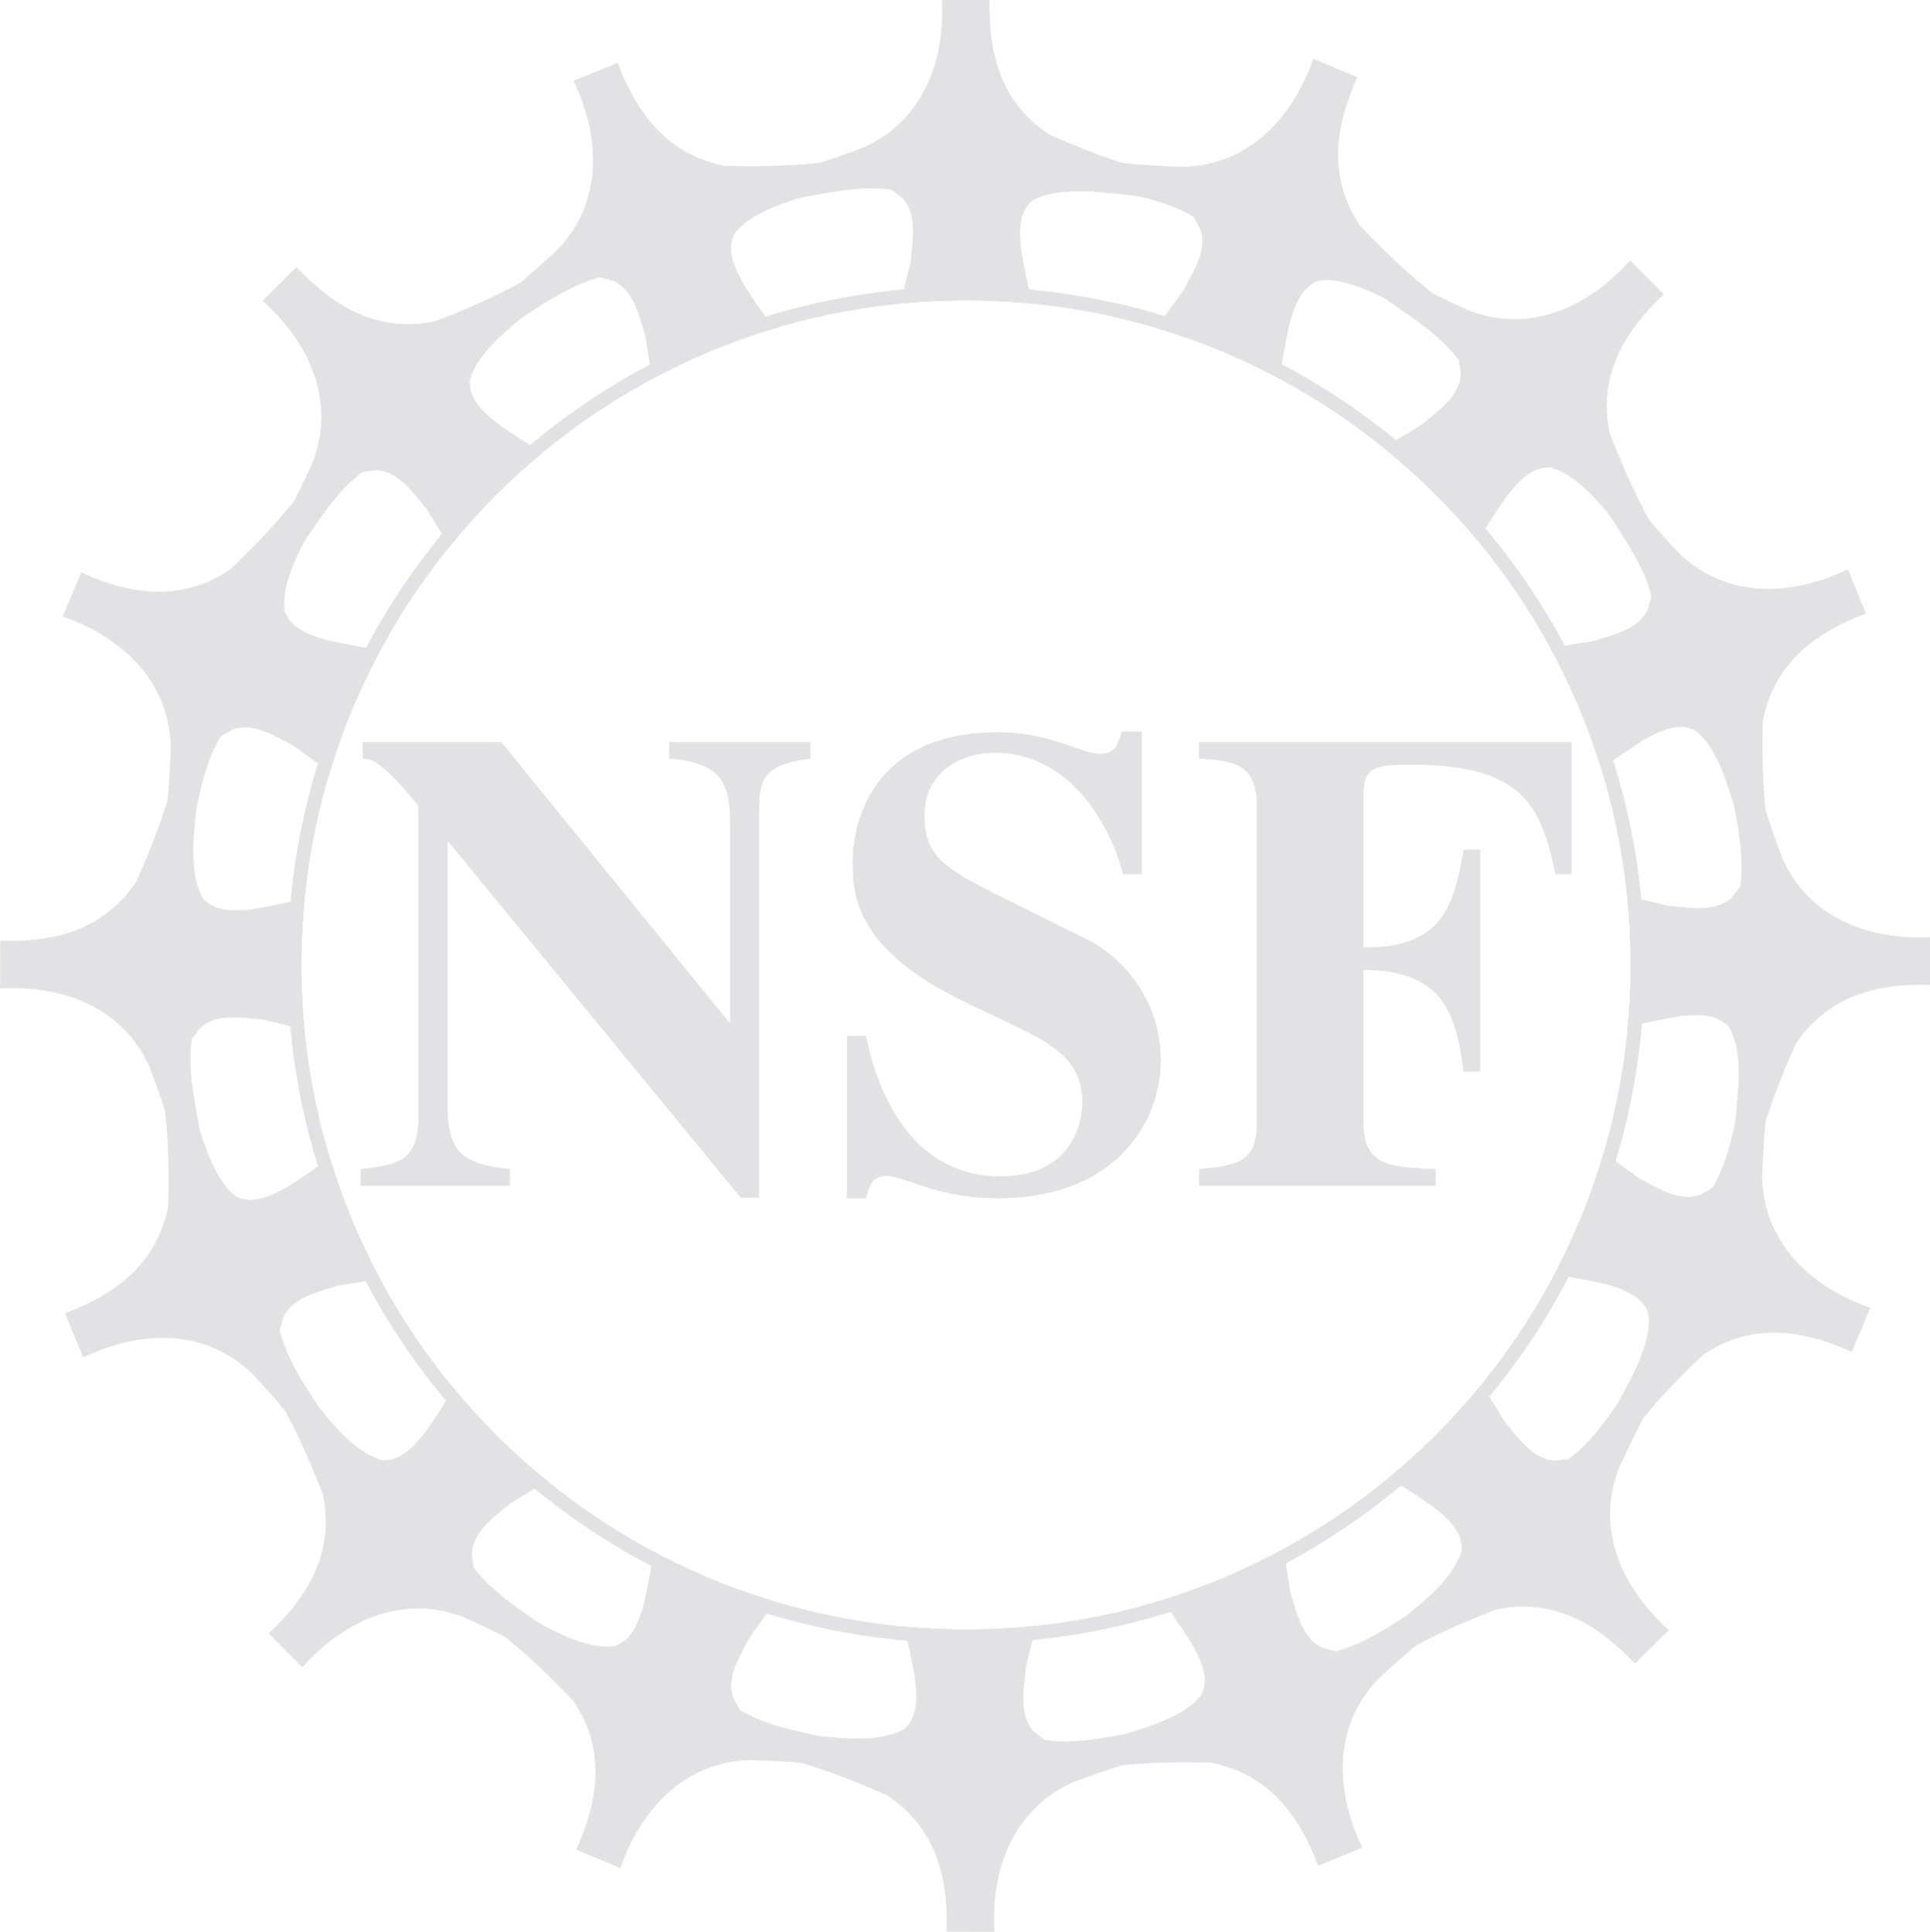 <?xml version="1.0" encoding="UTF-8" standalone="no"?>
<!-- Created with Inkscape (http://www.inkscape.org/) -->
<svg xmlns:dc="http://purl.org/dc/elements/1.1/" xmlns:cc="http://creativecommons.org/ns#" xmlns:rdf="http://www.w3.org/1999/02/22-rdf-syntax-ns#" xmlns:svg="http://www.w3.org/2000/svg" xmlns="http://www.w3.org/2000/svg" xmlns:sodipodi="http://sodipodi.sourceforge.net/DTD/sodipodi-0.dtd" xmlns:inkscape="http://www.inkscape.org/namespaces/inkscape" version="1.1" width="150" height="150.168" id="svg2" xml:space="preserve" inkscape:version="0.48.2 r9819" sodipodi:docname="NSF Logo.svg"><sodipodi:namedview pagecolor="#ffffff" bordercolor="#666666" borderopacity="1" objecttolerance="10" gridtolerance="10" guidetolerance="10" inkscape:pageopacity="0" inkscape:pageshadow="2" inkscape:window-width="1322" inkscape:window-height="923" id="namedview3878" showgrid="false" inkscape:zoom="0.62244365" inkscape:cx="326.39831" inkscape:cy="326.76432" inkscape:window-x="81" inkscape:window-y="0" inkscape:window-maximized="0" inkscape:current-layer="g10" fit-margin-top="0" fit-margin-left="0" fit-margin-right="0" fit-margin-bottom="0"/><defs id="defs6"/><g transform="matrix(1.25,0,0,-1.25,-34.292,182.61)" id="g10"><g transform="matrix(0.023,0,0,0.023,21.13,19.99)" id="g12" style="fill:#e2e2e4;fill-opacity:1;stroke:none"><path d="m 1249.34,2321.06 c 106.38,12.4 156.1,24.87 156.1,141.96 l 0,840.85 c -99.31,122.38 -127.73,127.81 -150.75,127.81 l 0,44.28 374.29,0 615.59,-757.53 3.51,0 0,537.52 c 0,106.41 -21.28,165.04 -164.98,175.73 l 0,44.28 381.41,0 0,-44.28 c -127.71,-16.07 -138.43,-56.89 -138.43,-141.94 l 0,-1044.95 -49.57,0 -789.44,961.51 -3.58,0 0,-709.66 c 0,-127.74 37.31,-161.35 168.56,-175.58 l 0,-44.36 -402.71,0 0,44.36" id="path14" style="fill:#e2e2e4;fill-opacity:1;fill-rule:nonzero;stroke:none" inkscape:connector-curvature="0"/><path d="m 1249.34,2321.06 c 106.38,12.4 156.1,24.87 156.1,141.96 l 0,840.85 c -99.31,122.38 -127.73,127.81 -150.75,127.81 l 0,44.28 374.29,0 615.59,-757.53 3.51,0 0,537.52 c 0,106.41 -21.28,165.04 -164.98,175.73 l 0,44.28 381.41,0 0,-44.28 c -127.71,-16.07 -138.43,-56.89 -138.43,-141.94 l 0,-1044.95 -49.57,0 -789.44,961.51 -3.58,0 0,-709.66 c 0,-127.74 37.31,-161.35 168.56,-175.58 l 0,-44.36 -402.71,0 0,44.36 z" id="path16" style="fill:#e2e2e4;fill-opacity:1;stroke:none" inkscape:connector-curvature="0"/><path d="m 3310.41,3119.4 c -31.95,124.14 -138.38,328.17 -347.68,328.17 -92.22,0 -189.85,-53.23 -189.85,-168.54 0,-95.75 33.71,-134.79 182.78,-209.27 l 260.74,-129.48 c 60.28,-30.26 195.19,-133.16 195.19,-326.48 0,-156.12 -113.62,-370.84 -439.95,-370.84 -168.59,0 -248.43,60.34 -303.36,60.34 -37.34,0 -46.2,-31.9 -53.26,-60.34 l -51.37,0 0,438.2 51.37,0 c 35.51,-179.12 138.39,-379.63 363.7,-379.63 212.89,0 221.77,175.61 221.77,198.71 0,118.89 -83.4,161.41 -198.71,216.46 l -118.85,56.75 c -303.42,145.51 -303.42,298.03 -303.42,379.64 0,108.2 55.03,349.39 392.13,349.39 141.93,0 225.24,-58.46 276.72,-58.46 40.78,0 49.61,26.61 58.48,60.3 l 53.26,0 0,-384.92 -49.69,0" id="path18" style="fill:#e2e2e4;fill-opacity:1;fill-rule:nonzero;stroke:none" inkscape:connector-curvature="0"/><path d="m 3310.41,3119.4 c -31.95,124.14 -138.38,328.17 -347.68,328.17 -92.22,0 -189.85,-53.23 -189.85,-168.54 0,-95.75 33.71,-134.79 182.78,-209.27 l 260.74,-129.48 c 60.28,-30.26 195.19,-133.16 195.19,-326.48 0,-156.12 -113.62,-370.84 -439.95,-370.84 -168.59,0 -248.43,60.34 -303.36,60.34 -37.34,0 -46.2,-31.9 -53.26,-60.34 l -51.37,0 0,438.2 51.37,0 c 35.51,-179.12 138.39,-379.63 363.7,-379.63 212.89,0 221.77,175.61 221.77,198.71 0,118.89 -83.4,161.41 -198.71,216.46 l -118.85,56.75 c -303.42,145.51 -303.42,298.03 -303.42,379.64 0,108.2 55.03,349.39 392.13,349.39 141.93,0 225.24,-58.46 276.72,-58.46 40.78,0 49.61,26.61 58.48,60.3 l 53.26,0 0,-384.92 -49.69,0 z" id="path20" style="fill:#e2e2e4;fill-opacity:1;stroke:none" inkscape:connector-curvature="0"/><path d="m 3515.99,3475.97 1005.73,0 0,-356.58 -42.5,0 c -39.01,184.49 -86.93,296.22 -392.11,296.22 -95.78,0 -127.65,-7.08 -127.65,-83.38 l 0,-411.53 c 219.95,-3.55 246.6,122.37 271.43,264.3 l 44.29,0 0,-599.62 -44.29,0 c -19.48,145.47 -47.81,274.98 -271.43,274.98 l 0,-413.3 c 0,-117.14 70.94,-120.68 195.16,-126 l 0,-44.35 -638.63,0 0,44.35 c 101.14,10.64 156.06,15.99 156.06,126 l 0,858.65 c 0,117 -72.76,120.53 -156.06,125.97 l 0,44.29" id="path22" style="fill:#e2e2e4;fill-opacity:1;fill-rule:nonzero;stroke:none" inkscape:connector-curvature="0"/><path d="m 3515.99,3475.97 1005.73,0 0,-356.58 -42.5,0 c -39.01,184.49 -86.93,296.22 -392.11,296.22 -95.78,0 -127.65,-7.08 -127.65,-83.38 l 0,-411.53 c 219.95,-3.55 246.6,122.37 271.43,264.3 l 44.29,0 0,-599.62 -44.29,0 c -19.48,145.47 -47.81,274.98 -271.43,274.98 l 0,-413.3 c 0,-117.14 70.94,-120.68 195.16,-126 l 0,-44.35 -638.63,0 0,44.35 c 101.14,10.64 156.06,15.99 156.06,126 l 0,858.65 c 0,117 -72.76,120.53 -156.06,125.97 l 0,44.29 z" id="path24" style="fill:#e2e2e4;fill-opacity:1;stroke:none" inkscape:connector-curvature="0"/><path d="m 2885.57,1076.65 c -992.45,0 -1797.02,804.48 -1797.02,1796.95 0,992.5 804.57,1797.02 1797.02,1797.02 992.41,0 1796.95,-804.52 1796.95,-1797.02 0,-992.47 -804.54,-1796.95 -1796.95,-1796.95 m -0.02,3630.83 c -1012.82,0 -1833.87,-821.03 -1833.87,-1833.86 0,-1012.77 821.05,-1833.82 1833.87,-1833.82 1012.79,0 1833.84,821.05 1833.84,1833.82 0,1012.83 -821.05,1833.86 -1833.84,1833.86" id="path26" style="fill:#e2e2e4;fill-opacity:1;fill-rule:nonzero;stroke:none" inkscape:connector-curvature="0"/><path d="m 2885.57,1076.65 c -992.45,0 -1797.02,804.48 -1797.02,1796.95 0,992.5 804.57,1797.02 1797.02,1797.02 992.41,0 1796.95,-804.52 1796.95,-1797.02 0,-992.47 -804.54,-1796.95 -1796.95,-1796.95 z m -0.02,3630.83 c -1012.82,0 -1833.87,-821.03 -1833.87,-1833.86 0,-1012.77 821.05,-1833.82 1833.87,-1833.82 1012.79,0 1833.84,821.05 1833.84,1833.82 0,1012.83 -821.05,1833.86 -1833.84,1833.86 z" id="path28" style="fill:#e2e2e4;fill-opacity:1;stroke:none" inkscape:connector-curvature="0"/><path d="m 4978.46,3085.4 -21.93,-28.41 c -43.85,-42.73 -113.95,-28.42 -171.15,-23.76 -37.55,9.26 -75.09,17.96 -112.45,26.87 5.05,-48.97 8.08,-98.53 9.11,-148.58 0.89,-0.56 1.8,-1.08 2.7,-1.64 9.8,-21.25 6.96,-36.65 -2.39,-49.03 -0.36,-52.34 -2.97,-104.15 -7.72,-155.33 45.28,11.13 90.98,20.92 137.07,28.98 48.33,4.83 101.05,9.44 136.01,-28.34 39.65,-66.58 25.57,-174.49 17.65,-251.26 -0.48,-4.9 -1.22,-9.71 -1.86,-14.58 -12.92,-57.62 -28.99,-116.63 -60.02,-169.46 l -31.13,-17.99 c -56.87,-22.62 -116.29,17.52 -167.24,43.63 -31.77,23.38 -63.77,46.23 -95.5,69.22 -14.02,-47.67 -29.94,-94.53 -47.72,-140.47 0.97,-1.35 1.98,-2.67 2.94,-4.03 1.01,-24.62 -8.4,-37.92 -22.94,-45.64 -20.03,-47.5 -42.15,-93.9 -66.06,-139.2 46.67,-7.09 93.18,-15.61 139.42,-25.92 46.37,-14.08 96.83,-29.87 114.69,-78.2 11.1,-76.66 -43.19,-171.03 -79.86,-238.97 -1.09,-2 -2.28,-3.92 -3.39,-5.89 -36.9,-53.32 -77.02,-108.31 -131.05,-149.28 l -35.68,-4.5 c -61.19,0.7 -100.69,60.55 -137.81,104.24 -20.69,34.22 -41.8,68.03 -62.59,101.87 -31.05,-38.14 -63.61,-74.99 -97.64,-110.43 0.58,-2.5 1.24,-4.95 1.81,-7.45 -9.14,-24.87 -24.44,-32.99 -42.52,-33.53 -36.22,-35.39 -73.84,-69.36 -112.95,-101.6 41.23,-24.86 81.77,-51.03 121.31,-78.83 37.57,-30.65 78.1,-64.53 76.08,-116.06 -17.66,-69.55 -92.88,-131.5 -151.38,-178.96 -57.81,-37.46 -119.36,-76.71 -189.6,-95.06 l -34.61,9.46 c -56.34,24.23 -69.93,94.49 -87.53,149.05 -5.99,39.56 -12.54,78.89 -18.78,118.13 -43.14,-23.49 -87.41,-45.19 -132.61,-65.16 -0.4,-2.36 -0.7,-4.69 -1.1,-7.04 -17.65,-19.19 -34.59,-21.13 -51.22,-15.09 -46.9,-18.97 -94.75,-36.08 -143.52,-51.1 28.41,-38.48 55.68,-77.91 81.43,-118.41 22.81,-42.752 47.43,-89.709 25.77,-136.439 -43.2,-57.871 -137.48,-86.371 -210,-107.852 -68.45,-12.629 -141.15,-25.718 -213.85,-15.679 l -28.34,21.992 c -42.78,43.84 -28.49,114.008 -23.74,171.058 9.5,38.64 18.42,77.3 27.58,115.75 -48.62,-5.07 -97.83,-8.2 -147.55,-9.31 -1.15,-1.87 -2.24,-3.76 -3.42,-5.63 -23.36,-10.79 -39.65,-6.33 -52.64,5.3 -51.37,0.43 -102.21,3 -152.47,7.64 11.45,-46.26 21.5,-92.929 29.74,-140.031 4.71,-48.347 9.5,-100.937 -28.38,-135.969 -60.36,-35.91 -154.86,-27.648 -229.24,-19.968 -71.26,15.308 -147.96,30.617 -214.82,69.84 l -17.79,31.117 c -22.7,56.851 17.31,116.181 43.52,167.171 23.3,31.67 46.09,63.55 69,95.18 -47.53,14.2 -94.27,30.23 -140.06,48.18 -1.42,-1.02 -2.8,-2.08 -4.24,-3.1 -25.03,-0.98 -38.38,8.76 -46.05,23.72 -47.3,20.24 -93.53,42.47 -138.63,66.52 -7.14,-47.03 -15.73,-93.91 -26.15,-140.49 -13.97,-46.48 -29.76,-96.91 -78.14,-114.72 -63.22,-9.26 -138.5,26.13 -201.01,59.37 -62.57,43.48 -132.07,88.27 -181.42,153.37 l -4.46,35.52 c 0.77,61.25 60.46,100.83 104.19,137.88 33.16,20.03 65.92,40.45 98.7,60.59 -38.54,31.34 -75.78,64.19 -111.58,98.56 -1.04,-0.24 -2.03,-0.51 -3.06,-0.76 -22.04,8.12 -30.93,21.07 -33.06,36.49 -36.37,36.93 -71.2,75.37 -104.3,115.33 -24.19,-39.99 -49.64,-79.3 -76.6,-117.67 -30.7,-37.54 -64.63,-78.08 -116.15,-76.02 -65.6,16.64 -124.59,84.63 -170.92,141.5 -40.83,63.28 -86.87,130.57 -107.18,208.45 l 9.38,34.62 c 24.16,56.28 94.46,69.93 148.98,87.42 37.88,5.76 75.54,12.03 113.11,18.06 -23.44,43.65 -45.1,88.41 -64.96,134.13 -0.72,0.12 -1.45,0.21 -2.19,0.34 -16.89,15.58 -20.42,30.6 -16.9,45.32 -19.35,48.18 -36.65,97.39 -51.83,147.52 -37.68,-27.71 -76.26,-54.31 -115.87,-79.49 -42.76,-22.89 -89.602,-47.34 -136.442,-25.83 -50.793,37.98 -78.981,115.33 -99.602,182.64 -13.711,77.05 -32.711,160.63 -21.211,244.29 l 21.985,28.35 c 43.836,42.73 114.039,28.48 171.05,23.71 37.24,-9.16 74.49,-17.78 111.55,-26.61 -4.73,48.94 -7.43,98.45 -8.14,148.45 -0.83,0.52 -1.67,1 -2.5,1.52 -9.93,21.42 -7.01,36.91 2.49,49.36 0.7,52.34 3.54,104.17 8.63,155.35 -45.7,-11.27 -91.81,-21.14 -138.346,-29.27 -48.258,-4.78 -100.898,-9.52 -135.937,28.33 -38.52,64.84 -26.211,168.89 -18.262,245.15 13.98,65.03 29.922,133.19 65.23,193.38 l 31.153,17.89 c 56.879,22.62 116.222,-17.33 167.172,-43.57 32.29,-23.78 64.8,-47.02 97.03,-70.39 14.27,47.14 30.35,93.5 48.31,138.92 -1.64,2.3 -3.34,4.52 -4.98,6.82 -1.14,27.22 10.51,40.6 27.79,47.9 20.17,46.43 42.18,91.87 66.04,136.16 -48.27,7.22 -96.39,15.96 -144.2,26.64 -46.45,14.04 -96.99,29.79 -114.77,78.17 -8.76,60.46 23.19,131.91 55.09,192.77 43.94,63.23 89.09,133.91 155.09,183.85 l 35.66,4.55 c 61.15,-0.8 100.69,-60.51 137.67,-104.19 20.64,-34.12 41.69,-67.84 62.43,-101.59 31.08,38.3 63.64,75.34 97.72,110.93 -0.52,2.18 -1.08,4.33 -1.58,6.53 8.92,24.32 23.72,32.65 41.26,33.53 36.3,35.62 74.04,69.78 113.25,102.24 -40.95,24.67 -81.18,50.62 -120.43,78.16 -37.5,30.78 -78.15,64.74 -76.06,116.21 16.7,66.05 85.7,125.47 142.8,171.97 63.78,41.07 131.4,87.69 210.07,108.14 l 34.63,-9.34 c 56.11,-24.19 69.84,-94.41 87.3,-149.04 5.94,-39 12.42,-77.78 18.61,-116.45 43.28,23.21 87.63,44.67 132.93,64.36 0.35,2.03 0.61,4.06 0.96,6.1 17.38,18.82 34.08,21.02 50.46,15.37 47.27,18.8 95.55,35.6 144.7,50.41 -28.53,38.63 -55.91,78.2 -81.76,118.9 -22.82,42.75 -47.3,89.58 -25.81,136.43 37.25,49.8 112.44,77.86 178.89,98.45 77.67,13.75 161.93,33.18 246.34,21.53 l 28.41,-22 c 42.7,-43.78 28.41,-113.99 23.74,-171.18 -9.44,-38.22 -18.28,-76.46 -27.36,-114.5 48.56,4.74 97.71,7.49 147.32,8.29 1.15,1.84 2.22,3.69 3.38,5.53 23.52,10.88 39.86,6.29 52.87,-5.49 51.38,-0.75 102.27,-3.57 152.51,-8.55 -11.55,46.64 -21.67,93.71 -29.95,141.21 -4.89,48.21 -9.57,100.91 28.21,135.9 66.56,39.62 174.5,25.5 251.29,17.65 16.45,-1.71 32.5,-4.29 48.41,-7.1 47.11,-11.8 94.19,-27.12 137.16,-52.35 l 17.87,-31.13 c 22.71,-56.81 -17.33,-116.25 -43.61,-167.21 -25.19,-34.24 -49.76,-68.72 -74.53,-102.85 46.48,-13.86 92.2,-29.5 137.03,-46.93 4.34,3.14 8.59,6.37 12.99,9.47 31.18,1.29 44.17,-14.21 50.65,-35.7 45.15,-19.59 89.34,-40.96 132.47,-64.07 7.36,50.27 16.38,100.36 27.47,150.13 14.01,46.49 29.86,96.93 78.23,114.77 55.68,8.14 120.76,-18.39 178.28,-47.58 67.39,-48.04 146.74,-95.27 201.34,-167.46 l 4.6,-35.62 c -0.75,-61.22 -60.48,-100.67 -104.21,-137.75 -34.87,-21.07 -69.28,-42.57 -103.74,-63.73 38.14,-30.85 75.06,-63.13 110.53,-96.94 3.06,0.72 6.07,1.52 9.13,2.21 25.76,-9.49 33.58,-25.55 33.58,-44.48 35.2,-35.87 68.96,-73.15 101.08,-111.86 25,41.55 51.34,82.39 79.33,122.22 30.62,37.55 64.59,78 116.03,76.13 60.27,-15.28 114.89,-73.8 159.28,-127.26 42.54,-66.84 93.28,-137.58 114.9,-220.4 l -9.44,-34.65 c -24.19,-56.28 -94.53,-69.9 -149.01,-87.45 -38.44,-5.85 -76.66,-12.22 -114.79,-18.32 23.62,-43.47 45.4,-88.09 65.46,-133.63 1.09,-0.19 2.19,-0.33 3.29,-0.52 17.36,-16 20.6,-31.41 16.6,-46.51 19.45,-47.8 36.95,-96.59 52.28,-146.34 37.65,27.69 76.21,54.26 115.82,79.38 42.7,23.07 89.6,47.37 136.41,25.89 57.27,-42.77 85.77,-135.59 107.25,-207.76 12.69,-68.96 26.15,-142.3 15.94,-215.7 m 114.05,75.84 c -16.61,43.66 -32.01,87.67 -45.89,132.28 -8.33,84.25 -8.74,167.41 -6.89,240.21 30.13,156.3 143.01,238.96 278.58,289.96 -15.74,39.73 -35.31,86.85 -48.91,119.69 -146.14,-70.91 -322.11,-83.56 -454.46,41.36 -28.14,29.82 -55.66,60.3 -82.29,91.65 -44.11,79.77 -79.09,162.77 -107.25,235.76 -31.83,155.96 40.82,275.53 146.51,374.57 -29.81,30.59 -65.94,66.73 -91.03,91.84 -107.96,-121.42 -265.64,-200.45 -435.76,-135.67 -32.53,14.57 -64.8,29.74 -96.67,45.76 -74.39,58.38 -141.16,124.19 -197.13,182.94 -89.15,131.85 -67.78,270.06 -7.97,402 -39.17,16.9 -86.44,36.46 -119.16,50.04 -53.3,-153.5 -168.77,-286.8 -350.68,-292.13 -55.47,1.61 -110.91,4.67 -166.34,10.61 -70.62,23.07 -137.58,50.69 -196.45,76.72 -132.84,87.64 -165.97,223.58 -161.25,368.35 -42.66,0.55 -93.75,0.64 -129.24,0.55 9.49,-162.15 -46.18,-329.55 -212.14,-404.03 -38.36,-14.62 -77.03,-28.35 -116.14,-40.94 -90.32,-10.1 -180.06,-10.59 -258.18,-8.71 -156.19,30.18 -238.85,143.13 -289.98,278.64 -39.6,-15.71 -86.8,-35.32 -119.43,-48.81 70.77,-146.35 83.36,-322.16 -41.47,-454.54 -33.5,-31.64 -67.81,-62.38 -103.27,-91.99 -77.82,-42.4 -158.37,-76.24 -229.46,-103.66 -155.85,-31.97 -275.42,40.78 -374.5,146.48 -30.58,-29.77 -66.73,-65.89 -91.722,-90.96 121.372,-107.99 200.362,-265.66 135.632,-435.78 -15.89,-35.48 -32.47,-70.64 -50.1,-105.34 -56.02,-69.72 -118.13,-132.47 -173.865,-185.48 -131.718,-89.15 -270.039,-67.7 -402.007,-7.95 -16.828,-39.24 -36.41,-86.42 -49.961,-119.12 153.504,-53.36 286.859,-168.79 292.109,-350.7 -1.359,-48.29 -3.851,-96.52 -8.387,-144.75 -24.351,-79.22 -55.132,-154.46 -84.093,-219.9 -87.621,-132.72 -223.61,-165.86 -368.379,-161.16 -0.539,-42.6 -0.578,-93.77 -0.539,-129.12 162.136,9.45 329.558,-46.22 404.043,-212.31 15.007,-39.33 29.066,-79.03 41.937,-119.22 9.961,-89.83 10.41,-179.01 8.512,-256.61 -30.184,-156.28 -143.082,-238.95 -278.684,-289.96 15.813,-39.67 35.258,-86.92 48.891,-119.6 146.269,70.84 322.16,83.41 454.527,-41.52 31.133,-32.83 61.376,-66.55 90.516,-101.37 42.15,-77.53 75.84,-157.69 103.19,-228.42 31.93,-155.89 -40.82,-275.45 -146.59,-374.49 29.8,-30.49 65.9,-66.66 90.98,-91.668 108,121.328 265.71,200.368 435.77,135.558 37.94,-16.96 75.46,-34.82 112.49,-53.86 69.17,-55.74 131.4,-117.42 184.08,-172.678 89.17,-131.731 67.79,-270.032 7.96,-401.961 39.2,-17.031 86.41,-36.442 119.13,-50.102 53.33,153.551 168.84,286.949 350.76,292.133 46.47,-1.32 92.93,-3.68 139.37,-7.883 83.21,-24.84 162.38,-57.097 230.72,-87.379 132.78,-87.699 165.9,-223.718 161.18,-368.441 42.7,-0.598 93.75,-0.598 129.23,-0.598 -9.49,162.281 46.16,329.649 212.19,404.071 43.99,16.777 88.39,32.347 133.44,46.347 83.98,8.192 166.82,8.551 239.47,6.832 156.29,-30.16 238.83,-143.101 289.92,-278.73 39.61,15.75 86.92,35.398 119.56,48.918 -70.79,146.332 -83.46,322.222 41.52,454.57 33.47,31.652 67.77,62.351 103.21,91.941 74.12,39.48 150.12,71.37 217.65,97.5 155.79,31.89 275.45,-40.79 374.49,-146.531 30.51,29.751 66.69,65.921 91.78,90.911 -121.43,108.04 -200.47,265.71 -135.72,435.84 21.18,47.26 43.71,93.95 68.28,139.77 52.31,62.9 108.74,119.83 159.87,168.49 131.81,89.16 269.97,67.76 402.04,8.03 16.8,39.15 36.37,86.25 49.96,119.18 -153.46,53.17 -286.83,168.66 -292.17,350.54 1.44,51.08 4.2,102.1 9.26,153.1 23.76,75.03 53.01,146.13 80.61,208.32 87.63,132.72 223.53,165.94 368.3,161.17 0.69,42.76 0.69,93.77 0.69,129.25 -162.28,-9.5 -329.65,46.18 -404.2,212.19" id="path30" style="fill:#e2e2e4;fill-opacity:1;fill-rule:nonzero;stroke:none" inkscape:connector-curvature="0"/></g></g></svg>